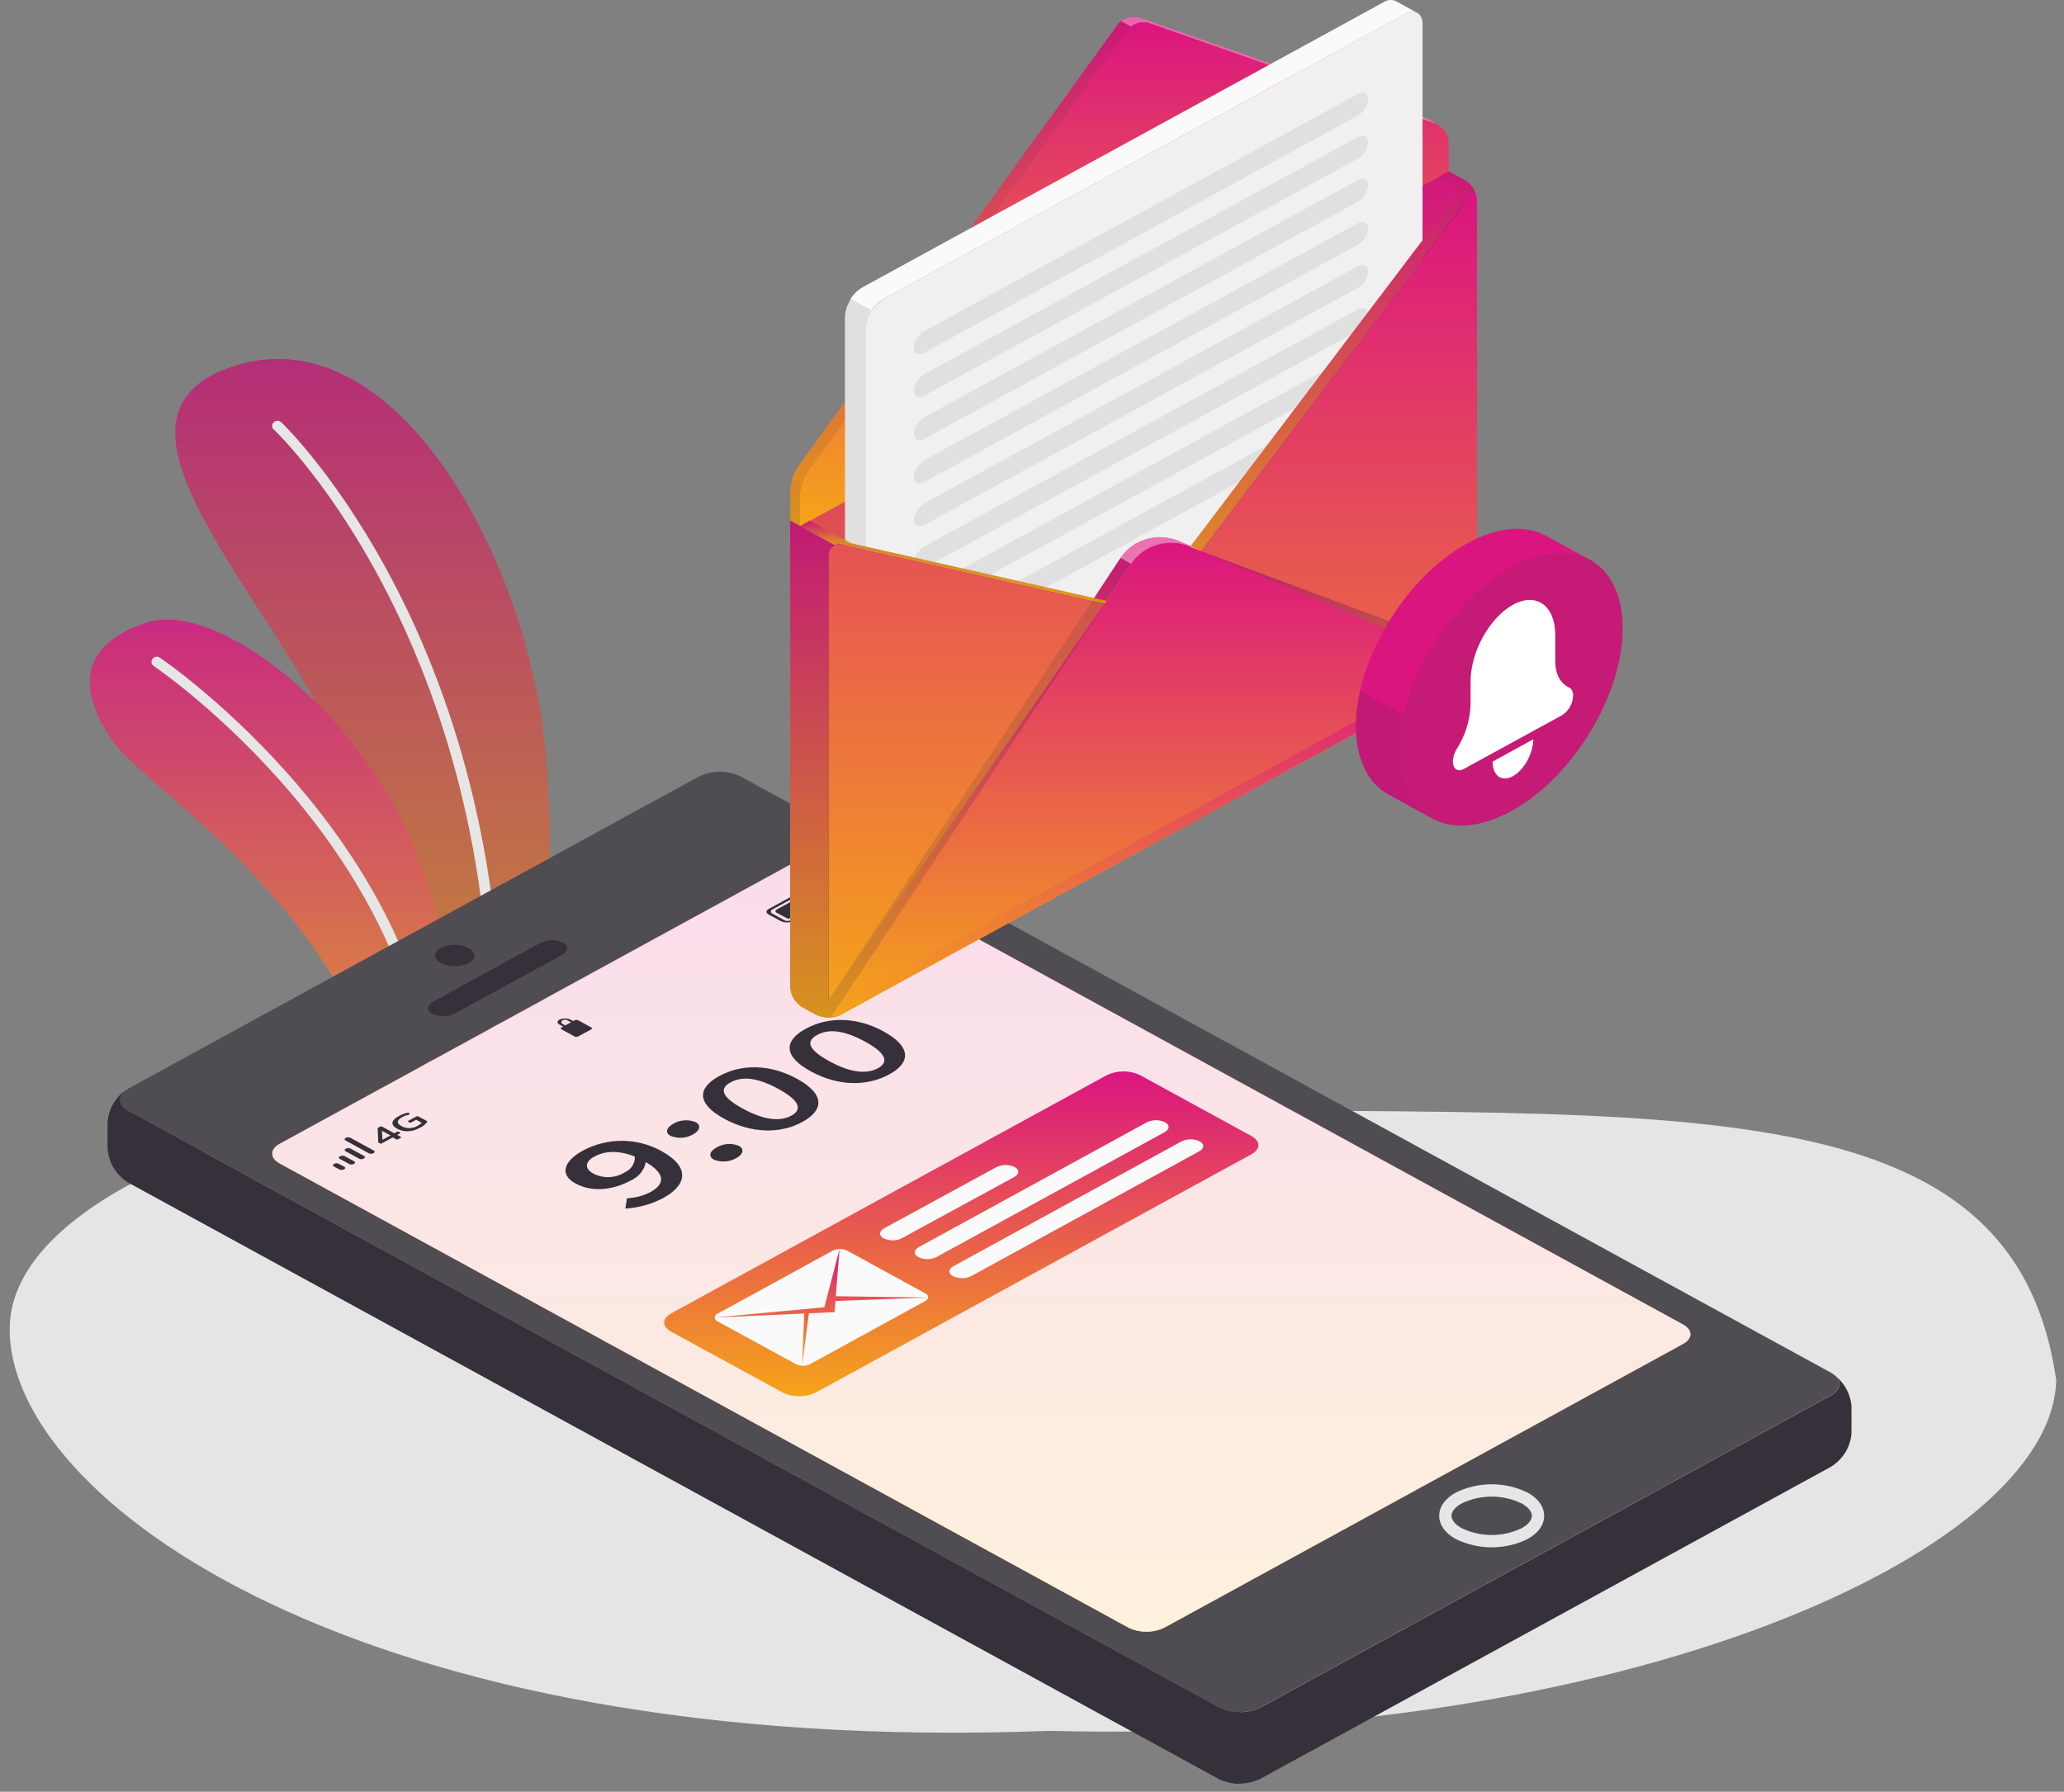 <svg width="167" height="145" viewBox="0 0 167 145" fill="none" xmlns="http://www.w3.org/2000/svg">
<rect x="0" y="0" width="167" height="145" fill="#808080" stroke="none"/>
<path d="M166.37 111.7C166.016 125.633 131.347 141.255 84.884 140.075C29.111 142.202 0.434 121.276 0.788 107.343C1.142 93.409 38.552 81.924 86.166 89.618C132.629 90.798 162.739 86.282 166.37 111.7Z" fill="#E5E5E5"/>
<path d="M106.276 139.122L149.221 115.636C150.162 115.122 150.162 114.287 149.221 113.772L67.915 69.295C67.387 69.041 66.804 68.909 66.212 68.909C65.62 68.909 65.036 69.041 64.508 69.295L21.563 92.78C20.622 93.295 20.622 94.13 21.563 94.644L102.869 139.122C103.397 139.376 103.981 139.508 104.573 139.508C105.165 139.508 105.748 139.376 106.276 139.122Z" fill="#E0E0E0"/>
<g opacity="0.8">
<path d="M36.285 90.14L43.493 86.199C43.493 86.199 45.253 71.583 44.082 60.262C42.398 44.362 31.586 25.223 18.652 29.715C5.717 34.206 24.546 50.41 28.757 63.9C32.967 77.391 36.285 90.14 36.285 90.14Z" fill="url(#paint0_linear_884_15931)"/>
<path opacity="0.15" d="M36.285 90.14L43.493 86.199C43.493 86.199 45.253 71.583 44.082 60.262C42.398 44.362 31.586 25.223 18.652 29.715C5.717 34.206 24.546 50.41 28.757 63.9C32.967 77.391 36.285 90.14 36.285 90.14Z" fill="#353039"/>
<path d="M40.058 88.48C39.944 88.476 39.835 88.43 39.756 88.35C39.678 88.271 39.635 88.166 39.637 88.058C40.9 52.715 22.375 34.932 22.147 34.757C22.106 34.719 22.073 34.674 22.051 34.624C22.029 34.574 22.018 34.52 22.018 34.466C22.018 34.411 22.029 34.358 22.051 34.308C22.073 34.258 22.106 34.212 22.147 34.175C22.229 34.098 22.339 34.055 22.454 34.055C22.57 34.055 22.68 34.098 22.762 34.175C22.947 34.358 41.793 52.388 40.513 88.089C40.506 88.198 40.455 88.3 40.37 88.373C40.285 88.446 40.173 88.485 40.058 88.48Z" fill="white"/>
<path d="M32.479 92.964L37.532 90.156C37.532 90.156 38.374 80.127 33.22 67.945C28.698 57.334 17.49 48.535 11.848 50.394C6.206 52.253 6.375 56.01 9.128 59.999C11.882 63.988 28.605 73.442 32.479 92.964Z" fill="url(#paint1_linear_884_15931)"/>
<path d="M35.148 91.911C35.031 91.911 34.92 91.867 34.838 91.789C34.756 91.712 34.71 91.606 34.71 91.496C34.811 69.158 12.664 54.048 12.437 53.896C12.344 53.832 12.281 53.736 12.262 53.628C12.243 53.521 12.269 53.411 12.336 53.322C12.368 53.277 12.41 53.239 12.459 53.21C12.507 53.181 12.561 53.162 12.617 53.153C12.674 53.144 12.732 53.146 12.787 53.158C12.843 53.171 12.896 53.194 12.942 53.226C13.169 53.377 35.678 68.727 35.585 91.52C35.577 91.625 35.527 91.723 35.446 91.796C35.365 91.868 35.259 91.909 35.148 91.911Z" fill="white"/>
</g>
<path d="M148.358 111.233C149.057 111.743 148.981 112.469 148.138 112.932L101.996 138.179C101.476 138.429 100.901 138.558 100.318 138.558C99.735 138.558 99.16 138.429 98.64 138.179L10.397 89.921C9.541 89.454 9.474 88.72 10.2 88.223C9.766 88.534 9.408 88.93 9.152 89.384C8.896 89.839 8.748 90.341 8.717 90.855V92.957C8.749 93.509 8.918 94.047 9.21 94.526C9.501 95.006 9.908 95.413 10.397 95.716L98.608 143.957C99.129 144.209 99.705 144.34 100.289 144.34C100.873 144.34 101.449 144.209 101.969 143.957L148.125 118.714C148.614 118.412 149.021 118.006 149.313 117.527C149.605 117.048 149.774 116.511 149.805 115.959V113.836C149.774 113.33 149.628 112.835 149.378 112.387C149.129 111.938 148.781 111.545 148.358 111.233Z" fill="#353039"/>
<path d="M148.153 111.094L59.915 62.836C59.395 62.586 58.82 62.456 58.237 62.456C57.654 62.456 57.079 62.586 56.558 62.836L10.403 88.088C9.475 88.593 9.475 89.416 10.403 89.921L98.618 138.18C99.139 138.429 99.713 138.559 100.297 138.559C100.88 138.559 101.454 138.429 101.975 138.18L148.13 112.928C149.049 112.422 149.049 111.599 148.153 111.094ZM136.184 107.192C136.977 107.617 136.977 108.33 136.184 108.763L94.213 131.726C93.767 131.94 93.273 132.051 92.773 132.051C92.272 132.051 91.779 131.94 91.332 131.726L22.627 94.137C21.834 93.713 21.834 92.995 22.627 92.562L64.602 69.603C65.395 69.178 66.224 68.915 67.017 69.348L136.184 107.192Z" fill="#4F4C52"/>
<path d="M10.2 88.194C9.766 88.504 9.408 88.9 9.152 89.355C8.896 89.809 8.748 90.311 8.717 90.826V92.927C8.749 93.48 8.918 94.017 9.21 94.497C9.502 94.976 9.909 95.384 10.397 95.687L98.608 143.958C99.127 144.217 99.707 144.348 100.293 144.34V138.557C99.708 138.568 99.13 138.438 98.613 138.179L10.397 89.921C9.541 89.467 9.474 88.72 10.2 88.194Z" fill="#353039"/>
<path d="M37.915 77.941C38.538 77.601 38.538 77.049 37.915 76.71C37.567 76.544 37.184 76.457 36.794 76.457C36.405 76.457 36.022 76.544 35.674 76.71C35.051 77.049 35.051 77.601 35.674 77.941C36.022 78.107 36.405 78.193 36.794 78.193C37.184 78.193 37.567 78.107 37.915 77.941Z" fill="#353039"/>
<path d="M123.344 124.119C124.809 123.32 124.809 122.021 123.344 121.223C122.523 120.826 121.615 120.619 120.693 120.619C119.771 120.619 118.863 120.826 118.042 121.223C116.577 122.021 116.577 123.32 118.042 124.119C118.863 124.516 119.771 124.723 120.693 124.723C121.615 124.723 122.523 124.516 123.344 124.119V124.119Z" stroke="#E6E6E6" stroke-miterlimit="10"/>
<path d="M36.79 82.025L45.484 77.274C45.999 76.99 46.026 76.544 45.542 76.277C45.26 76.149 44.95 76.086 44.638 76.091C44.325 76.096 44.018 76.17 43.74 76.306L35.047 81.057C34.532 81.341 34.505 81.787 34.989 82.055C35.271 82.182 35.581 82.246 35.893 82.24C36.206 82.235 36.513 82.162 36.79 82.025Z" fill="#353039"/>
<path d="M67.014 69.365C66.221 68.941 65.392 69.183 64.599 69.62L22.624 92.579C21.831 93.004 21.831 93.717 22.624 94.154L91.311 131.722C91.758 131.936 92.251 132.047 92.752 132.047C93.252 132.047 93.746 131.936 94.192 131.722L136.163 108.759C136.96 108.334 136.96 107.621 136.163 107.188L67.014 69.365Z" fill="url(#paint2_linear_884_15931)"/>
<path opacity="0.85" d="M67.014 69.365C66.221 68.941 65.392 69.183 64.599 69.62L22.624 92.579C21.831 93.004 21.831 93.717 22.624 94.154L91.311 131.722C91.758 131.936 92.251 132.047 92.752 132.047C93.252 132.047 93.746 131.936 94.192 131.722L136.163 108.759C136.96 108.334 136.96 107.621 136.163 107.188L67.014 69.365Z" fill="white"/>
<path d="M27.462 94.642L27.014 94.396C26.993 94.389 26.975 94.376 26.963 94.359C26.95 94.342 26.943 94.322 26.943 94.301C26.943 94.28 26.95 94.26 26.963 94.243C26.975 94.225 26.993 94.212 27.014 94.205L27.063 94.18C27.117 94.153 27.177 94.138 27.238 94.138C27.299 94.138 27.358 94.153 27.412 94.18L27.86 94.422C27.954 94.477 27.954 94.562 27.86 94.613L27.811 94.642C27.757 94.668 27.697 94.681 27.636 94.681C27.576 94.681 27.516 94.668 27.462 94.642Z" fill="#353039"/>
<path d="M28.26 94.205L27.485 93.781C27.39 93.73 27.39 93.645 27.485 93.59L27.534 93.564C27.588 93.539 27.648 93.526 27.709 93.526C27.769 93.526 27.829 93.539 27.884 93.564L28.659 93.989C28.753 94.04 28.753 94.124 28.659 94.18L28.609 94.205C28.555 94.23 28.495 94.243 28.435 94.243C28.374 94.243 28.314 94.23 28.26 94.205Z" fill="#353039"/>
<path d="M29.057 93.768L27.959 93.169C27.86 93.114 27.86 93.029 27.959 92.978L28.008 92.948C28.062 92.923 28.122 92.91 28.183 92.91C28.243 92.91 28.303 92.923 28.358 92.948L29.455 93.551C29.476 93.558 29.494 93.572 29.506 93.589C29.519 93.606 29.526 93.626 29.526 93.647C29.526 93.668 29.519 93.688 29.506 93.705C29.494 93.722 29.476 93.735 29.455 93.742L29.406 93.768C29.352 93.795 29.292 93.809 29.231 93.809C29.17 93.809 29.11 93.795 29.057 93.768Z" fill="#353039"/>
<path d="M29.848 93.335L27.953 92.295C27.854 92.244 27.854 92.159 27.953 92.104L28.002 92.078C28.056 92.052 28.116 92.038 28.177 92.038C28.238 92.038 28.297 92.052 28.352 92.078L30.243 93.114C30.341 93.169 30.341 93.254 30.243 93.305L30.198 93.335C30.143 93.36 30.084 93.373 30.023 93.373C29.963 93.373 29.903 93.36 29.848 93.335Z" fill="#353039"/>
<path d="M32.139 92.222C32.108 92.226 32.078 92.218 32.054 92.201L31.776 92.048L30.88 92.537C30.86 92.549 30.838 92.555 30.815 92.555C30.791 92.555 30.769 92.549 30.75 92.537L30.646 92.481L30.602 92.452V92.409L30.557 91.344C30.554 91.328 30.554 91.312 30.557 91.297C30.572 91.281 30.59 91.268 30.611 91.259L30.732 91.191C30.763 91.173 30.798 91.162 30.835 91.157C30.868 91.157 30.9 91.166 30.929 91.182L31.901 91.713L32.098 91.607C32.128 91.588 32.162 91.576 32.197 91.573C32.229 91.573 32.26 91.582 32.287 91.598L32.354 91.637C32.385 91.637 32.399 91.666 32.394 91.683C32.39 91.7 32.394 91.713 32.336 91.734L32.139 91.845L32.417 91.998C32.448 91.998 32.461 92.027 32.457 92.044C32.452 92.061 32.434 92.078 32.394 92.099L32.242 92.18C32.213 92.204 32.177 92.219 32.139 92.222ZM31.596 91.887L30.902 91.509L30.947 92.244L31.596 91.887Z" fill="#353039"/>
<path d="M33.032 91.552C32.718 91.566 32.407 91.494 32.135 91.344C31.858 91.191 31.732 91.025 31.755 90.847C31.777 90.669 31.952 90.495 32.27 90.321C32.395 90.25 32.527 90.19 32.664 90.142C32.784 90.098 32.909 90.066 33.036 90.045C33.055 90.038 33.076 90.038 33.094 90.045C33.096 90.052 33.096 90.059 33.094 90.066L33.135 90.176C33.139 90.181 33.142 90.187 33.142 90.193C33.142 90.2 33.139 90.206 33.135 90.21H33.085C32.892 90.246 32.707 90.314 32.539 90.41C32.324 90.524 32.207 90.647 32.189 90.771C32.171 90.894 32.27 91.017 32.485 91.132C32.681 91.245 32.909 91.303 33.139 91.297C33.367 91.289 33.589 91.226 33.785 91.115C33.854 91.076 33.922 91.034 33.986 90.987C34.037 90.953 34.083 90.911 34.12 90.864L33.672 90.618L33.3 90.822C33.269 90.839 33.234 90.851 33.197 90.856C33.166 90.855 33.135 90.846 33.108 90.83L33.045 90.796C33.015 90.779 33.002 90.762 33.005 90.745C33.005 90.745 33.027 90.715 33.063 90.694L33.659 90.367C33.694 90.347 33.734 90.335 33.776 90.333C33.812 90.334 33.848 90.344 33.879 90.363L34.524 90.715C34.542 90.722 34.558 90.734 34.569 90.749C34.569 90.749 34.569 90.771 34.569 90.788C34.428 90.987 34.233 91.147 34.004 91.25C33.711 91.425 33.377 91.529 33.032 91.552Z" fill="#353039"/>
<path d="M45.435 83.303L46.489 83.88C46.533 83.901 46.582 83.912 46.632 83.912C46.682 83.912 46.731 83.901 46.775 83.88L47.837 83.303C47.914 83.256 47.914 83.188 47.837 83.146L46.78 82.568C46.736 82.545 46.687 82.533 46.636 82.533C46.586 82.533 46.537 82.545 46.493 82.568L45.435 83.146C45.355 83.188 45.355 83.256 45.435 83.303Z" fill="#353039"/>
<path d="M46.164 82.517C46.025 82.453 45.871 82.421 45.716 82.424C45.561 82.42 45.407 82.452 45.268 82.517C45.062 82.632 45.062 82.806 45.268 82.916L45.631 83.116L45.895 83.065L45.532 82.87C45.5 82.858 45.472 82.838 45.453 82.811C45.433 82.784 45.423 82.752 45.423 82.719C45.423 82.686 45.433 82.654 45.453 82.628C45.472 82.601 45.5 82.58 45.532 82.568C45.59 82.539 45.655 82.523 45.721 82.522C45.785 82.52 45.849 82.536 45.904 82.568L46.267 82.768L46.536 82.717L46.164 82.517Z" fill="#353039"/>
<path d="M65.394 71.984C65.216 71.979 65.04 72.017 64.883 72.095L62.194 73.559C61.961 73.683 61.961 73.882 62.194 74.01L63.171 74.54C63.328 74.618 63.505 74.656 63.682 74.651C63.765 74.65 63.847 74.643 63.928 74.629C64.02 74.615 64.108 74.585 64.188 74.54L66.877 73.08C67.106 72.952 67.106 72.753 66.877 72.63L65.9 72.095C65.745 72.017 65.57 71.979 65.394 71.984ZM63.691 74.532C63.614 74.531 63.539 74.512 63.471 74.477L62.499 73.942C62.462 73.929 62.429 73.906 62.406 73.875C62.383 73.844 62.371 73.807 62.371 73.77C62.371 73.732 62.383 73.695 62.406 73.665C62.429 73.634 62.462 73.61 62.499 73.598L65.188 72.137C65.23 72.112 65.277 72.095 65.327 72.086H65.407C65.483 72.089 65.557 72.109 65.622 72.146L66.595 72.677C66.632 72.689 66.665 72.712 66.688 72.743C66.71 72.774 66.723 72.811 66.723 72.848C66.723 72.886 66.71 72.923 66.688 72.954C66.665 72.984 66.632 73.008 66.595 73.02L63.906 74.485C63.841 74.522 63.767 74.542 63.691 74.544V74.532Z" fill="#353039"/>
<path d="M63.768 74.366L63.732 74.345L62.836 73.865C62.808 73.856 62.785 73.838 62.768 73.815C62.751 73.793 62.742 73.766 62.742 73.738C62.742 73.71 62.751 73.683 62.768 73.66C62.785 73.637 62.808 73.62 62.836 73.61L65.246 72.294C65.261 72.284 65.278 72.277 65.296 72.273L65.332 72.294L66.228 72.774C66.254 72.784 66.276 72.802 66.292 72.824C66.307 72.846 66.316 72.873 66.316 72.899C66.316 72.926 66.307 72.952 66.292 72.975C66.276 72.997 66.254 73.014 66.228 73.025L63.817 74.345L63.768 74.366Z" fill="#353039"/>
<path d="M66.04 72.027C66.132 72.006 66.228 72.004 66.322 72.021C66.415 72.038 66.504 72.073 66.582 72.125L66.761 72.227C66.963 72.333 67.048 72.469 66.954 72.528L66.779 72.63L65.883 72.125L66.04 72.027Z" fill="#353039"/>
<path d="M50.729 96.973C51.388 96.947 52.032 96.779 52.611 96.481C53.705 95.882 53.987 95.067 52.253 94.044C52.195 94.353 52.061 94.645 51.864 94.897C51.666 95.148 51.41 95.354 51.115 95.496C49.627 96.311 47.933 96.519 46.566 95.776C45.2 95.033 45.67 93.929 47.167 93.114C48.13 92.594 49.22 92.322 50.329 92.325C51.438 92.329 52.526 92.608 53.485 93.135C56.017 94.519 55.448 95.984 53.656 96.956C52.717 97.454 51.673 97.744 50.599 97.805L50.729 96.973ZM51.361 93.602C50.048 93.063 48.932 93.139 48.085 93.602C47.373 93.989 47.23 94.553 48.018 94.982C48.413 95.184 48.859 95.281 49.308 95.26C49.756 95.24 50.191 95.104 50.563 94.867C50.815 94.757 51.025 94.577 51.167 94.351C51.31 94.125 51.377 93.865 51.361 93.602Z" fill="#353039"/>
<path d="M54.496 90.932C54.764 90.778 55.066 90.687 55.377 90.667C55.689 90.646 56.002 90.696 56.289 90.813C56.737 91.068 56.652 91.492 56.078 91.802C55.807 91.959 55.499 92.053 55.182 92.074C54.865 92.095 54.547 92.044 54.254 91.925C53.793 91.675 53.909 91.246 54.496 90.932ZM57.996 92.847C58.264 92.693 58.566 92.603 58.878 92.583C59.19 92.563 59.502 92.614 59.789 92.732C60.237 92.982 60.151 93.407 59.578 93.721C59.306 93.877 58.999 93.97 58.682 93.991C58.365 94.013 58.047 93.962 57.754 93.844C57.297 93.594 57.409 93.161 57.983 92.864L57.996 92.847Z" fill="#353039"/>
<path d="M58.589 90.533C56.388 89.327 56.388 88.075 58.19 87.085C59.991 86.096 62.294 86.105 64.49 87.306C66.686 88.508 66.731 89.798 64.938 90.787C63.146 91.777 60.793 91.739 58.589 90.533ZM62.984 88.126C61.143 87.12 59.96 87.128 59.113 87.591C58.266 88.053 58.248 88.703 60.09 89.713C61.931 90.724 63.195 90.741 64.029 90.287C64.862 89.832 64.831 89.136 62.984 88.126Z" fill="#353039"/>
<path d="M65.596 86.699C63.392 85.493 63.392 84.241 65.193 83.256C66.995 82.271 69.302 82.275 71.494 83.473C73.685 84.67 73.761 85.969 71.942 86.954C70.122 87.939 67.797 87.905 65.596 86.699ZM69.992 84.296C68.146 83.286 66.963 83.294 66.116 83.757C65.269 84.22 65.251 84.869 67.098 85.88C68.944 86.89 70.203 86.903 71.032 86.449C71.861 85.994 71.834 85.302 69.992 84.296Z" fill="#353039"/>
<path d="M54.298 106.292L89.556 87.009C89.972 86.809 90.433 86.705 90.9 86.705C91.367 86.705 91.828 86.809 92.244 87.009L101.256 91.938C102 92.363 102 93.004 101.256 93.411L66.012 112.694C65.595 112.894 65.135 112.998 64.668 112.998C64.2 112.998 63.74 112.894 63.323 112.694L54.298 107.765C53.554 107.358 53.554 106.699 54.298 106.292Z" fill="url(#paint3_linear_884_15931)"/>
<path d="M58.082 106.946L64.391 110.393C64.571 110.481 64.77 110.527 64.972 110.527C65.174 110.527 65.373 110.481 65.552 110.393L74.85 105.298C75.173 105.12 75.173 104.836 74.85 104.662L68.541 101.21C68.361 101.124 68.162 101.079 67.96 101.079C67.759 101.079 67.56 101.124 67.38 101.21L58.082 106.305C58.01 106.326 57.946 106.368 57.901 106.426C57.856 106.484 57.832 106.553 57.832 106.625C57.832 106.697 57.856 106.767 57.901 106.824C57.946 106.882 58.01 106.925 58.082 106.946Z" fill="#FAFAFA"/>
<path d="M67.598 105.286L75.077 105.006L67.625 104.9L67.925 101.091L66.702 105.791L57.834 106.623L65.076 106.301L64.896 110.525L65.452 106.284L67.527 106.19L67.598 105.286Z" fill="url(#paint4_linear_884_15931)"/>
<path d="M71.524 99.41L80.634 94.447C80.861 94.338 81.112 94.281 81.367 94.281C81.621 94.281 81.872 94.338 82.099 94.447C82.498 94.664 82.485 95.02 82.068 95.25L72.958 100.213C72.731 100.321 72.48 100.378 72.225 100.378C71.971 100.378 71.719 100.321 71.492 100.213C71.098 99.996 71.116 99.656 71.524 99.41Z" fill="#FAFAFA"/>
<path d="M74.336 100.93L92.798 90.821C93.025 90.713 93.276 90.656 93.531 90.656C93.785 90.656 94.037 90.713 94.264 90.821C94.662 91.038 94.649 91.399 94.232 91.624L75.77 101.732C75.542 101.841 75.29 101.897 75.035 101.897C74.78 101.897 74.528 101.841 74.3 101.732C73.906 101.528 73.919 101.172 74.336 100.93Z" fill="#FAFAFA"/>
<path d="M77.136 102.475L95.603 92.367C95.83 92.258 96.081 92.201 96.336 92.201C96.591 92.201 96.841 92.258 97.069 92.367C97.463 92.583 97.45 92.944 97.037 93.169L78.57 103.278C78.343 103.387 78.092 103.443 77.838 103.443C77.583 103.443 77.332 103.387 77.105 103.278C76.706 103.053 76.724 102.705 77.136 102.475Z" fill="#FAFAFA"/>
<path d="M63.934 42.137L116.417 13.432L118.518 14.58C118.804 14.759 119.043 14.998 119.213 15.28C119.384 15.562 119.483 15.877 119.502 16.202V52.881C119.483 53.205 119.385 53.521 119.214 53.803C119.043 54.084 118.805 54.324 118.518 54.502L68.006 82.126C67.701 82.27 67.364 82.345 67.022 82.345C66.681 82.345 66.344 82.27 66.039 82.126L64.929 81.518C64.642 81.34 64.404 81.1 64.232 80.819C64.061 80.537 63.961 80.221 63.941 79.897L63.934 42.137Z" fill="url(#paint5_linear_884_15931)"/>
<path opacity="0.05" d="M63.934 42.137L116.417 13.432L118.518 14.58C118.804 14.759 119.043 14.998 119.213 15.28C119.384 15.562 119.483 15.877 119.502 16.202V52.881C119.483 53.205 119.385 53.521 119.214 53.803C119.043 54.084 118.805 54.324 118.518 54.502L68.006 82.126C67.701 82.27 67.364 82.345 67.022 82.345C66.681 82.345 66.344 82.27 66.039 82.126L64.929 81.518C64.642 81.34 64.404 81.1 64.232 80.819C64.061 80.537 63.961 80.221 63.941 79.897L63.934 42.137Z" fill="#353039"/>
<path d="M116.126 10.203L116.342 10.092L115.527 9.644C115.457 9.607 115.383 9.574 115.307 9.547L92.21 1.439C91.893 1.338 91.551 1.336 91.232 1.432C90.914 1.528 90.636 1.717 90.439 1.972L64.599 37.719C64.197 38.336 63.969 39.039 63.934 39.762V42.137L64.721 42.577L116.405 13.428V11.053C116.398 10.751 116.301 10.456 116.126 10.203Z" fill="url(#paint6_linear_884_15931)"/>
<path opacity="0.1" d="M91.506 2.148C91.403 2.224 91.313 2.314 91.238 2.416L65.398 38.163C65.186 38.479 65.024 38.823 64.918 39.184L64.131 38.744C64.189 38.56 64.259 38.38 64.339 38.204C64.375 38.129 64.41 38.059 64.45 37.988V37.954C64.49 37.879 64.537 37.807 64.587 37.738L90.435 1.976C90.474 1.923 90.518 1.873 90.565 1.827L90.703 1.708L91.506 2.148Z" fill="#353039"/>
<path opacity="0.35" d="M116.331 10.092C116.261 10.051 116.187 10.018 116.11 9.991L93.009 1.879C92.755 1.799 92.484 1.782 92.221 1.829C91.957 1.876 91.712 1.985 91.506 2.147L90.719 1.708C90.926 1.547 91.173 1.438 91.436 1.391C91.7 1.344 91.971 1.361 92.226 1.439L115.323 9.547C115.399 9.574 115.471 9.608 115.54 9.648L116.331 10.092Z" fill="white"/>
<path d="M64.461 37.936C64.503 37.861 64.549 37.789 64.599 37.719C64.549 37.789 64.503 37.861 64.461 37.936Z" fill="url(#paint7_linear_884_15931)"/>
<path d="M90.568 1.827C90.61 1.783 90.656 1.743 90.706 1.708C90.656 1.742 90.609 1.782 90.568 1.827Z" fill="url(#paint8_linear_884_15931)"/>
<path d="M64.111 38.745C64.17 38.559 64.239 38.378 64.32 38.2C64.239 38.378 64.17 38.559 64.111 38.745Z" fill="url(#paint9_linear_884_15931)"/>
<path d="M64.33 38.185C64.365 38.111 64.405 38.04 64.44 37.973C64.405 38.04 64.365 38.111 64.33 38.185Z" fill="url(#paint10_linear_884_15931)"/>
<path opacity="0.2" d="M64.441 37.973C64.441 37.973 64.441 37.947 64.441 37.935C64.441 37.924 64.449 37.962 64.441 37.973Z" fill="#353039"/>
<path opacity="0.2" d="M90.438 1.972C90.475 1.92 90.519 1.871 90.567 1.827C90.518 1.87 90.474 1.919 90.438 1.972Z" fill="#353039"/>
<path d="M91.238 2.42L65.401 38.17C64.997 38.784 64.766 39.486 64.732 40.209V42.584L117.216 13.879V11.493C117.196 11.172 117.082 10.862 116.887 10.599C116.691 10.335 116.422 10.129 116.11 10.002L93.012 1.894C92.696 1.795 92.354 1.792 92.036 1.886C91.717 1.98 91.438 2.167 91.238 2.42Z" fill="url(#paint11_linear_884_15931)"/>
<path d="M70.445 77.131L68.761 76.21C68.622 76.109 68.513 75.977 68.444 75.825C68.375 75.672 68.348 75.506 68.367 75.341V25.626C68.389 25.121 68.552 24.631 68.84 24.206L70.551 25.137C70.261 25.565 70.098 26.058 70.079 26.565V76.262C70.058 76.424 70.081 76.589 70.144 76.741C70.209 76.893 70.312 77.027 70.445 77.131Z" fill="#E0E0E0"/>
<path d="M71.497 24.191L113.655 1.137C114.442 0.697 115.099 1.052 115.099 1.928V51.628C115.073 52.104 114.928 52.567 114.677 52.979C114.426 53.392 114.076 53.743 113.655 54.003L71.497 77.052C70.71 77.489 70.053 77.134 70.053 76.258V26.565C70.08 26.09 70.225 25.627 70.476 25.215C70.727 24.802 71.076 24.451 71.497 24.191Z" fill="#F0F0F0"/>
<path d="M112.966 0.105L114.618 1.014C114.458 0.958 114.286 0.94 114.117 0.963C113.948 0.986 113.787 1.048 113.65 1.145L71.496 24.194C71.092 24.425 70.756 24.75 70.52 25.137L68.809 24.206C69.046 23.819 69.38 23.492 69.781 23.255L111.939 0.183C112.085 0.081 112.258 0.019 112.439 0.004C112.621 -0.011 112.803 0.021 112.966 0.097V0.105Z" fill="#FAFAFA"/>
<path d="M74.787 26.793L109.843 7.616C110.315 7.359 110.697 7.542 110.697 8.026C110.676 8.297 110.587 8.56 110.439 8.792C110.29 9.025 110.086 9.221 109.843 9.365L74.787 28.541C74.315 28.798 73.934 28.616 73.934 28.135C73.954 27.863 74.043 27.6 74.191 27.367C74.339 27.134 74.544 26.937 74.787 26.793Z" fill="#E0E0E0"/>
<path d="M74.787 30.278L109.843 11.102C110.315 10.845 110.697 11.027 110.697 11.512C110.676 11.783 110.587 12.045 110.439 12.278C110.29 12.51 110.086 12.706 109.843 12.85L74.787 32.027C74.315 32.284 73.934 32.101 73.934 31.62C73.954 31.349 74.043 31.086 74.191 30.852C74.339 30.619 74.544 30.422 74.787 30.278Z" fill="#E0E0E0"/>
<path d="M74.787 33.764L109.843 14.588C110.315 14.33 110.697 14.513 110.697 14.994C110.676 15.265 110.588 15.528 110.44 15.762C110.291 15.995 110.087 16.192 109.843 16.336L74.787 35.512C74.315 35.769 73.934 35.587 73.934 35.106C73.954 34.834 74.043 34.571 74.191 34.338C74.339 34.105 74.544 33.908 74.787 33.764Z" fill="#E0E0E0"/>
<path d="M74.787 37.249L109.843 18.077C110.315 17.82 110.697 18.002 110.697 18.483C110.676 18.755 110.588 19.018 110.44 19.251C110.291 19.484 110.087 19.681 109.843 19.825L74.787 39.002C74.315 39.259 73.934 39.076 73.934 38.592C73.954 38.32 74.043 38.057 74.191 37.824C74.339 37.59 74.544 37.394 74.787 37.249Z" fill="#E0E0E0"/>
<path d="M74.787 40.735L109.843 21.559C110.315 21.302 110.697 21.484 110.697 21.965C110.676 22.237 110.588 22.5 110.44 22.733C110.291 22.966 110.087 23.163 109.843 23.307L74.787 42.483C74.315 42.741 73.934 42.558 73.934 42.073C73.955 41.803 74.043 41.54 74.192 41.308C74.34 41.075 74.544 40.879 74.787 40.735Z" fill="#E0E0E0"/>
<path d="M74.787 44.221L109.843 25.044C110.315 24.787 110.697 24.97 110.697 25.451C110.676 25.722 110.588 25.985 110.44 26.219C110.291 26.452 110.087 26.648 109.843 26.793L74.787 45.969C74.315 46.226 73.934 46.044 73.934 45.559C73.955 45.288 74.043 45.026 74.192 44.793C74.34 44.561 74.544 44.365 74.787 44.221Z" fill="#E0E0E0"/>
<path d="M74.787 47.706L109.843 28.515C110.315 28.258 110.697 28.441 110.697 28.921C110.676 29.193 110.588 29.456 110.44 29.689C110.291 29.922 110.087 30.119 109.843 30.264L74.787 49.44C74.315 49.697 73.934 49.514 73.934 49.03C73.957 48.761 74.047 48.502 74.195 48.272C74.343 48.042 74.546 47.849 74.787 47.706Z" fill="#E0E0E0"/>
<path d="M74.787 51.192L109.843 32.016C110.315 31.755 110.697 31.941 110.697 32.422C110.676 32.693 110.588 32.956 110.44 33.19C110.291 33.423 110.087 33.62 109.843 33.764L74.787 52.94C74.315 53.197 73.934 53.015 73.934 52.53C73.955 52.259 74.043 51.997 74.192 51.764C74.34 51.532 74.544 51.336 74.787 51.192Z" fill="#E0E0E0"/>
<path d="M118.17 53.365C118.154 53.392 118.136 53.417 118.115 53.44L96.245 44.25C95.415 43.902 94.479 43.85 93.612 44.104C92.744 44.357 92.002 44.899 91.523 45.63L68.142 81.172L67.276 81.645C67.18 81.709 67.068 81.749 66.951 81.761C66.835 81.773 66.716 81.758 66.607 81.716L90.653 45.16C91.134 44.431 91.875 43.889 92.742 43.635C93.609 43.381 94.544 43.432 95.375 43.777L118.17 53.365Z" fill="url(#paint12_linear_884_15931)"/>
<path opacity="0.4" d="M89.365 48.862L89.42 48.817L68.136 81.176L67.27 81.649C67.174 81.712 67.062 81.751 66.945 81.763C66.829 81.776 66.711 81.761 66.602 81.72L88.507 48.385L89.365 48.862Z" fill="white"/>
<path opacity="0.4" d="M118.173 53.369C118.157 53.395 118.139 53.42 118.118 53.444L96.244 44.251C95.413 43.903 94.478 43.85 93.611 44.104C92.743 44.357 92.001 44.899 91.522 45.63L90.656 45.153C91.138 44.425 91.881 43.886 92.748 43.634C93.615 43.383 94.548 43.434 95.378 43.781L118.173 53.369Z" fill="white"/>
<path d="M119.485 15.963C119.438 15.695 119.288 15.62 119.092 15.747C118.994 15.816 118.909 15.899 118.84 15.993L118.73 16.138L97.163 44.605L93.94 48.858C93.733 49.106 93.458 49.296 93.145 49.407C92.832 49.518 92.494 49.546 92.165 49.488L89.383 48.862L68.135 44.075C67.992 44.048 67.845 44.048 67.702 44.075C67.647 44.086 67.593 44.102 67.541 44.124L68.127 43.803L88.589 48.415L91.378 49.019C91.707 49.077 92.046 49.049 92.359 48.938C92.671 48.827 92.946 48.637 93.153 48.389L96.376 44.139L118.065 15.527C118.131 15.442 118.214 15.37 118.309 15.315L116.443 14.297L117.23 13.868L118.529 14.576C118.778 14.735 118.991 14.94 119.155 15.178C119.319 15.416 119.431 15.683 119.485 15.963Z" fill="url(#paint13_linear_884_15931)"/>
<path opacity="0.4" d="M97.164 44.605L93.941 48.858C93.734 49.106 93.459 49.296 93.146 49.407C92.834 49.518 92.495 49.546 92.167 49.488L89.385 48.862L89.44 48.817L89.574 48.616L91.395 49.026C91.724 49.084 92.063 49.057 92.376 48.946C92.688 48.835 92.963 48.645 93.17 48.396L96.361 44.191L97.164 44.605Z" fill="white"/>
<path opacity="0.1" d="M118.513 14.576L117.214 13.868L116.427 14.297L118.304 15.322C118.209 15.377 118.127 15.45 118.06 15.534L96.375 44.146L96.344 44.187L97.131 44.601L118.725 16.138L118.835 15.993C118.905 15.899 118.99 15.816 119.087 15.747C119.28 15.62 119.43 15.695 119.481 15.963C119.426 15.682 119.312 15.415 119.145 15.177C118.979 14.938 118.764 14.734 118.513 14.576Z" fill="#353039"/>
<path d="M68.561 44.672L63.934 42.137V79.897C63.953 80.221 64.053 80.537 64.224 80.819C64.396 81.1 64.635 81.34 64.921 81.518L66.031 82.126C66.337 82.27 66.673 82.345 67.015 82.345C67.356 82.345 67.693 82.27 67.998 82.126L68.553 81.82L68.561 44.672Z" fill="url(#paint14_linear_884_15931)"/>
<path opacity="0.15" d="M68.561 44.672L63.934 42.137V79.897C63.953 80.221 64.053 80.537 64.224 80.819C64.396 81.1 64.635 81.34 64.921 81.518L66.031 82.126C66.337 82.27 66.673 82.345 67.015 82.345C67.356 82.345 67.693 82.27 67.998 82.126L68.553 81.82L68.561 44.672Z" fill="#353039"/>
<path d="M118.731 16.138V52.418C118.72 52.755 118.614 53.082 118.424 53.365C118.279 53.606 118.082 53.814 117.845 53.977L117.81 53.999L117.743 54.04L67.235 81.664C67.174 81.699 67.11 81.728 67.042 81.75C67.038 81.694 67.038 81.638 67.042 81.582V44.918C67.033 44.786 67.058 44.655 67.115 44.535C67.172 44.415 67.258 44.309 67.368 44.228C67.477 44.147 67.605 44.092 67.742 44.068C67.878 44.044 68.019 44.051 68.152 44.09L89.4 48.877L92.182 49.503C92.51 49.561 92.849 49.533 93.162 49.422C93.474 49.311 93.749 49.121 93.957 48.873L97.164 44.605L118.731 16.138Z" fill="#353039"/>
<path d="M119.506 16.213V52.892C119.493 53.227 119.387 53.554 119.199 53.839C119.052 54.079 118.855 54.288 118.62 54.454L118.581 54.472C118.561 54.487 118.54 54.501 118.518 54.513L68.01 82.122C67.914 82.187 67.801 82.228 67.684 82.241C67.566 82.254 67.447 82.239 67.337 82.197C67.254 82.151 67.183 82.086 67.131 82.008C67.08 81.93 67.049 81.841 67.042 81.749C67.038 81.694 67.038 81.638 67.042 81.582V44.918C67.033 44.786 67.058 44.655 67.115 44.535C67.172 44.415 67.258 44.309 67.368 44.228C67.477 44.147 67.605 44.092 67.742 44.068C67.878 44.044 68.019 44.051 68.152 44.09L89.4 48.877L92.182 49.503C92.51 49.561 92.849 49.532 93.162 49.422C93.474 49.31 93.749 49.121 93.957 48.873L97.164 44.605L118.746 16.138L118.856 15.993C119.199 15.512 119.506 15.601 119.506 16.213Z" fill="url(#paint15_linear_884_15931)"/>
<path d="M118.519 54.499L118.582 54.458L118.621 54.439C118.856 54.273 119.053 54.064 119.199 53.824C119.383 53.544 119.487 53.225 119.502 52.896L97.164 44.605L112.117 57.999L118.519 54.499Z" fill="url(#paint16_linear_884_15931)"/>
<path opacity="0.2" d="M118.519 54.499L118.582 54.458L118.621 54.439C118.856 54.273 119.053 54.064 119.199 53.824C119.383 53.544 119.487 53.225 119.502 52.896L97.164 44.605L112.117 57.999L118.519 54.499Z" fill="#353039"/>
<path d="M67.02 81.586C67.006 81.705 67.027 81.826 67.081 81.935C67.135 82.043 67.22 82.135 67.327 82.201C67.437 82.243 67.556 82.258 67.674 82.245C67.791 82.232 67.903 82.191 68 82.126L85.388 72.616L89.358 48.866L67.02 80.974V81.586Z" fill="url(#paint17_linear_884_15931)"/>
<path opacity="0.15" d="M91.509 45.626L67.325 82.197C67.218 82.132 67.133 82.04 67.079 81.931C67.025 81.822 67.004 81.701 67.018 81.582V80.974L88.357 48.646L88.522 48.396L90.643 45.175L91.509 45.626Z" fill="#353039"/>
<path d="M119.199 53.824C119.053 54.064 118.856 54.273 118.621 54.439L118.582 54.458L68.011 82.122C67.914 82.187 67.802 82.228 67.684 82.241C67.567 82.254 67.448 82.239 67.338 82.197L91.522 45.615C92.007 44.881 92.754 44.337 93.628 44.083C94.502 43.829 95.443 43.882 96.279 44.232L119.199 53.824Z" fill="url(#paint18_linear_884_15931)"/>
<path d="M119.199 53.828C119.055 54.068 118.858 54.277 118.621 54.439L118.586 54.461L68.007 82.126C67.91 82.19 67.797 82.23 67.68 82.242C67.562 82.254 67.444 82.239 67.334 82.197L68.007 81.183L117.708 53.992L117.747 53.969C117.957 53.824 118.135 53.642 118.271 53.432L119.199 53.828Z" fill="url(#paint19_linear_884_15931)"/>
<path opacity="0.15" d="M64.109 38.745L64.896 39.184C64.784 39.515 64.722 39.859 64.711 40.206V42.577L63.924 42.137V39.762C63.935 39.416 63.998 39.074 64.109 38.745Z" fill="#353039"/>
<path d="M68.864 43.956L68.124 43.788L67.538 44.109L66.727 43.665L64.732 42.577L65.508 42.141L68.864 43.956Z" fill="url(#paint20_linear_884_15931)"/>
<path opacity="0.1" d="M68.864 43.956L65.512 42.144L64.725 42.581L66.72 43.669L67.53 44.113C67.577 44.09 67.628 44.075 67.68 44.068C67.823 44.04 67.97 44.04 68.112 44.068L69.746 44.441L88.357 48.646L88.523 48.396L68.864 43.956Z" fill="#353039"/>
<path d="M128.84 45.417L125.106 43.367L125.075 43.348C123.446 42.476 121.207 42.603 118.732 43.963C113.75 46.688 109.709 53.317 109.709 58.767C109.709 61.488 110.72 63.401 112.345 64.295L115.749 66.159L116.536 64.896C117.445 64.705 118.319 64.383 119.125 63.941C124.107 61.216 128.148 54.588 128.148 49.138C128.147 48.401 128.052 47.668 127.864 46.953L128.84 45.417Z" fill="#DB1580"/>
<path opacity="0.15" d="M110.04 55.9C109.819 56.843 109.705 57.805 109.697 58.771C109.697 61.492 110.709 63.404 112.334 64.299L115.737 66.163L116.524 64.899C117.434 64.708 118.307 64.387 119.113 63.945C119.995 63.456 120.819 62.88 121.573 62.226L110.04 55.9Z" fill="#353039"/>
<path d="M122.271 45.906C117.289 48.631 113.248 55.259 113.248 60.709C113.248 66.159 117.289 68.37 122.271 65.645C127.252 62.92 131.293 56.291 131.293 50.841C131.293 45.391 127.256 43.181 122.271 45.906Z" fill="#C51A76"/>
<path d="M125.838 53.492V51.397C125.838 49.007 124.303 47.907 122.414 48.944C120.522 49.98 118.987 52.754 118.987 55.143V57.007C118.946 58.301 118.548 59.561 117.834 60.664C117.658 60.957 117.562 61.286 117.555 61.623C117.555 62.223 117.948 62.502 118.416 62.241L126.416 57.865C126.678 57.686 126.893 57.452 127.043 57.181C127.192 56.909 127.273 56.609 127.278 56.303C127.29 56.186 127.274 56.068 127.23 55.958C127.186 55.848 127.116 55.749 127.026 55.669C126.302 55.378 125.838 54.61 125.838 53.492Z" fill="white"/>
<path d="M124.055 59.829C124.055 60.977 123.319 62.308 122.414 62.812C121.509 63.315 120.77 62.782 120.77 61.637L124.055 59.829Z" fill="white"/>
<defs>
<linearGradient id="paint0_linear_884_15931" x1="29.333" y1="29.049" x2="29.333" y2="90.14" gradientUnits="userSpaceOnUse">
<stop stop-color="#DB1580"/>
<stop offset="1" stop-color="#F5A41A"/>
</linearGradient>
<linearGradient id="paint1_linear_884_15931" x1="22.424" y1="50.144" x2="22.424" y2="92.964" gradientUnits="userSpaceOnUse">
<stop stop-color="#DB1580"/>
<stop offset="1" stop-color="#F5A41A"/>
</linearGradient>
<linearGradient id="paint2_linear_884_15931" x1="79.395" y1="69.144" x2="79.395" y2="132.047" gradientUnits="userSpaceOnUse">
<stop stop-color="#DB1580"/>
<stop offset="1" stop-color="#F5A41A"/>
</linearGradient>
<linearGradient id="paint3_linear_884_15931" x1="77.777" y1="86.705" x2="77.777" y2="112.998" gradientUnits="userSpaceOnUse">
<stop stop-color="#DB1580"/>
<stop offset="1" stop-color="#F5A41A"/>
</linearGradient>
<linearGradient id="paint4_linear_884_15931" x1="66.456" y1="101.091" x2="66.456" y2="110.525" gradientUnits="userSpaceOnUse">
<stop stop-color="#DB1580"/>
<stop offset="1" stop-color="#F5A41A"/>
</linearGradient>
<linearGradient id="paint5_linear_884_15931" x1="91.718" y1="13.432" x2="91.718" y2="82.345" gradientUnits="userSpaceOnUse">
<stop stop-color="#DB1580"/>
<stop offset="1" stop-color="#F5A41A"/>
</linearGradient>
<linearGradient id="paint6_linear_884_15931" x1="90.169" y1="1.362" x2="90.169" y2="42.577" gradientUnits="userSpaceOnUse">
<stop stop-color="#DB1580"/>
<stop offset="1" stop-color="#F5A41A"/>
</linearGradient>
<linearGradient id="paint7_linear_884_15931" x1="64.53" y1="37.719" x2="64.53" y2="37.936" gradientUnits="userSpaceOnUse">
<stop stop-color="#DB1580"/>
<stop offset="1" stop-color="#F5A41A"/>
</linearGradient>
<linearGradient id="paint8_linear_884_15931" x1="90.637" y1="1.708" x2="90.637" y2="1.827" gradientUnits="userSpaceOnUse">
<stop stop-color="#DB1580"/>
<stop offset="1" stop-color="#F5A41A"/>
</linearGradient>
<linearGradient id="paint9_linear_884_15931" x1="64.216" y1="38.2" x2="64.216" y2="38.745" gradientUnits="userSpaceOnUse">
<stop stop-color="#DB1580"/>
<stop offset="1" stop-color="#F5A41A"/>
</linearGradient>
<linearGradient id="paint10_linear_884_15931" x1="64.385" y1="37.973" x2="64.385" y2="38.185" gradientUnits="userSpaceOnUse">
<stop stop-color="#DB1580"/>
<stop offset="1" stop-color="#F5A41A"/>
</linearGradient>
<linearGradient id="paint11_linear_884_15931" x1="90.974" y1="1.817" x2="90.974" y2="42.584" gradientUnits="userSpaceOnUse">
<stop stop-color="#DB1580"/>
<stop offset="1" stop-color="#F5A41A"/>
</linearGradient>
<linearGradient id="paint12_linear_884_15931" x1="92.389" y1="43.476" x2="92.389" y2="81.765" gradientUnits="userSpaceOnUse">
<stop stop-color="#DB1580"/>
<stop offset="1" stop-color="#F5A41A"/>
</linearGradient>
<linearGradient id="paint13_linear_884_15931" x1="93.513" y1="13.868" x2="93.513" y2="49.517" gradientUnits="userSpaceOnUse">
<stop stop-color="#DB1580"/>
<stop offset="1" stop-color="#F5A41A"/>
</linearGradient>
<linearGradient id="paint14_linear_884_15931" x1="66.247" y1="42.137" x2="66.247" y2="82.345" gradientUnits="userSpaceOnUse">
<stop stop-color="#DB1580"/>
<stop offset="1" stop-color="#F5A41A"/>
</linearGradient>
<linearGradient id="paint15_linear_884_15931" x1="93.272" y1="15.685" x2="93.272" y2="82.246" gradientUnits="userSpaceOnUse">
<stop stop-color="#DB1580"/>
<stop offset="1" stop-color="#F5A41A"/>
</linearGradient>
<linearGradient id="paint16_linear_884_15931" x1="108.333" y1="44.605" x2="108.333" y2="57.999" gradientUnits="userSpaceOnUse">
<stop stop-color="#DB1580"/>
<stop offset="1" stop-color="#F5A41A"/>
</linearGradient>
<linearGradient id="paint17_linear_884_15931" x1="78.187" y1="48.866" x2="78.187" y2="82.25" gradientUnits="userSpaceOnUse">
<stop stop-color="#DB1580"/>
<stop offset="1" stop-color="#F5A41A"/>
</linearGradient>
<linearGradient id="paint18_linear_884_15931" x1="93.269" y1="43.925" x2="93.269" y2="82.246" gradientUnits="userSpaceOnUse">
<stop stop-color="#DB1580"/>
<stop offset="1" stop-color="#F5A41A"/>
</linearGradient>
<linearGradient id="paint19_linear_884_15931" x1="93.267" y1="53.432" x2="93.267" y2="82.246" gradientUnits="userSpaceOnUse">
<stop stop-color="#DB1580"/>
<stop offset="1" stop-color="#F5A41A"/>
</linearGradient>
<linearGradient id="paint20_linear_884_15931" x1="66.798" y1="42.141" x2="66.798" y2="44.109" gradientUnits="userSpaceOnUse">
<stop stop-color="#DB1580"/>
<stop offset="1" stop-color="#F5A41A"/>
</linearGradient>
</defs>
</svg>
